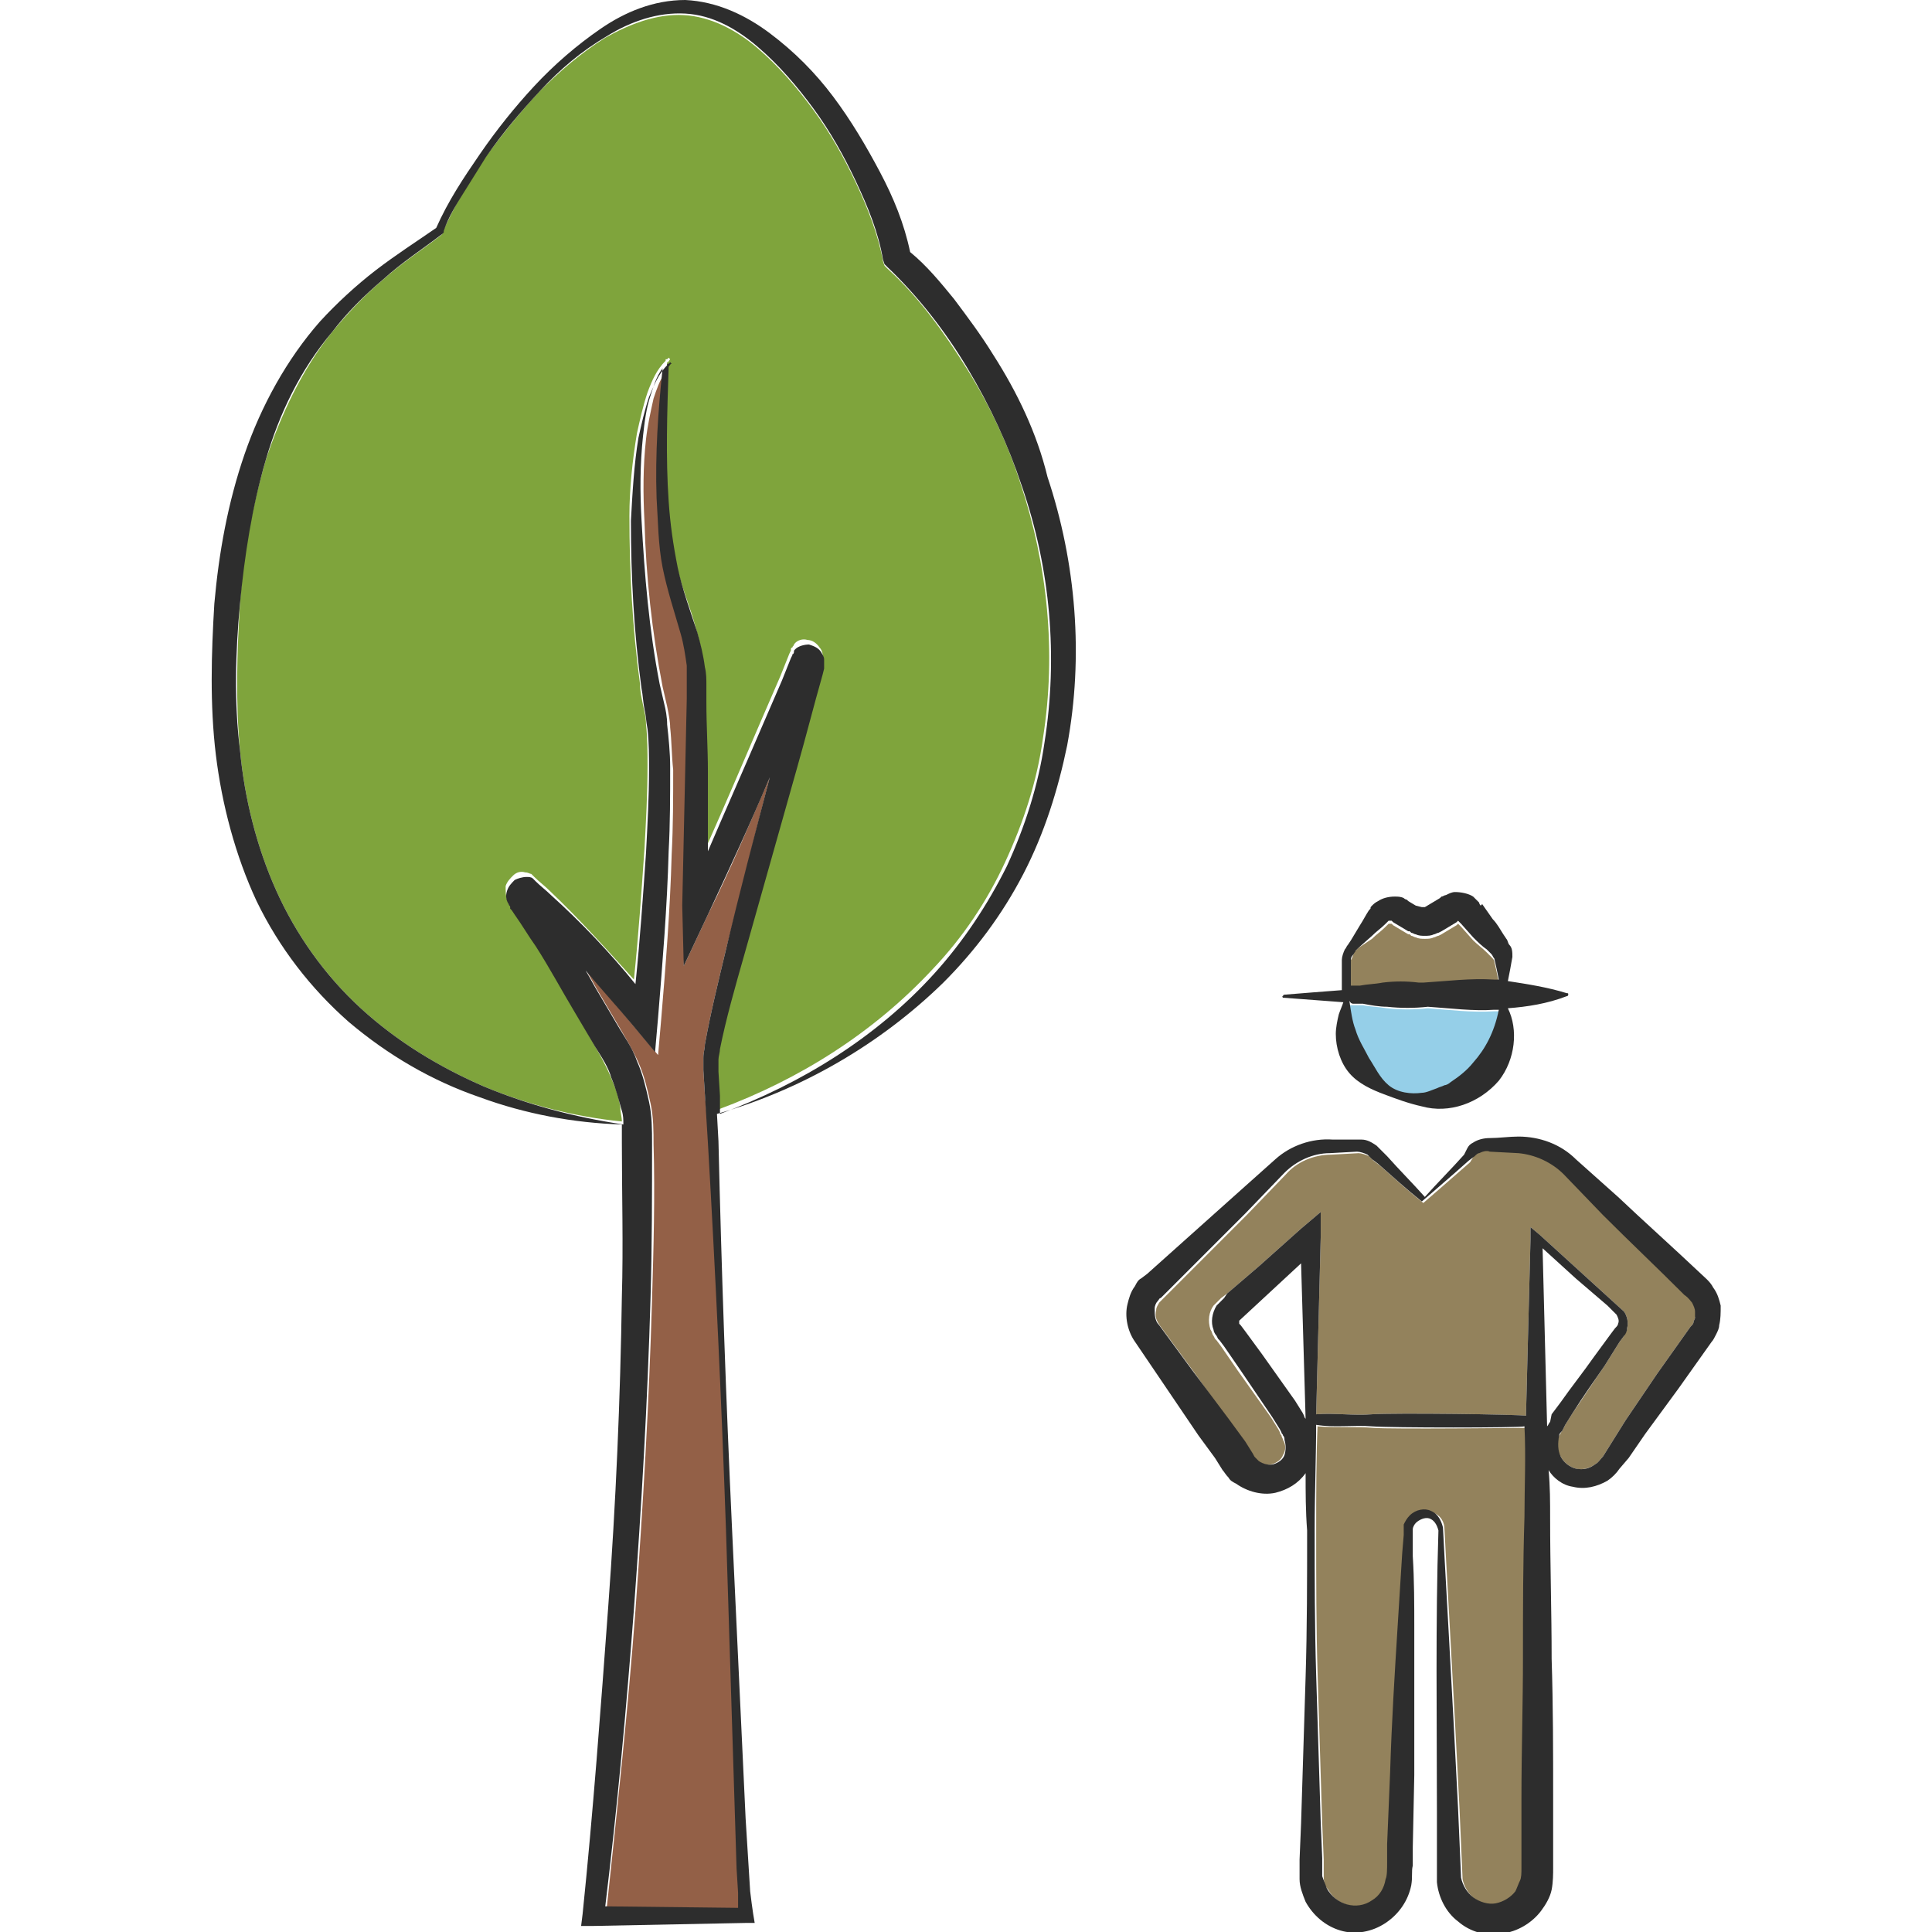 <?xml version="1.0" encoding="utf-8"?>
<!-- Generator: Adobe Illustrator 24.1.2, SVG Export Plug-In . SVG Version: 6.00 Build 0)  -->
<svg version="1.1" id="Layer_1" xmlns="http://www.w3.org/2000/svg" xmlns:xlink="http://www.w3.org/1999/xlink" x="0px" y="0px"
	 viewBox="0 0 128 128" style="enable-background:new 0 0 128 128;" xml:space="preserve">
<style type="text/css">
	.st0{fill:#936047;}
	.st1{fill:#95CFE8;}
	.st2{fill:#93825C;}
	.st3{fill:#7FA43C;}
	.st4{fill:#2D2D2D;}
</style>
<g>
	<path class="st0" d="M46.7,72.5l-0.1-1.6c0-0.3,0-0.5,0-0.8c0-0.4,0.1-0.6,0.1-0.9c0.4-2.2,0.9-4.2,1.4-6.3c1-3.8,1.9-7.6,2.9-11.4
		c-1.3,3-2.6,6.1-4.1,9.1L45.3,64l0.1-3.8l0.2-9.1l0.1-4.6l0-1.1c0-0.4,0-0.7,0-1.1c-0.1-0.7-0.2-1.4-0.4-2.1
		c-0.4-1.4-0.9-2.9-1.2-4.4c-0.3-1.5-0.4-3.1-0.4-4.6c-0.1-2.9,0.1-5.8,0.4-8.6c-0.4,0.6-0.6,1.2-0.8,1.8c-0.2,0.9-0.4,1.8-0.5,2.7
		c-0.2,1.8-0.2,3.6-0.1,5.5c0.1,3.6,0.5,7.3,1.2,10.9l0.3,1.3c0.1,0.5,0.2,1,0.2,1.4c0.1,0.9,0.1,1.9,0.2,2.8c0,1.9,0,3.7-0.1,5.6
		c-0.1,3.7-0.4,7.4-0.7,11l-0.2,2.3L42,68c-1-1.2-2-2.4-3.1-3.6c0.3,0.5,0.5,0.9,0.8,1.4L41,68c0.4,0.7,0.9,1.5,1.3,2.4
		c0.4,0.9,0.6,1.8,0.8,2.7c0.2,0.9,0.2,1.9,0.2,2.7c0.1,3.4,0,6.9-0.1,10.3c-0.2,6.9-0.6,13.7-1.1,20.6c-0.5,6.6-1.2,13.1-1.9,19.7
		l8.8,0.1l0-0.2l0-0.8l-0.1-1.6l-0.1-3.2l-0.2-6.4l-0.4-12.8c-0.3-8.6-0.7-17.1-1.2-25.7L46.7,72.5z"/>
	<path class="st1" d="M90.7,70.2c0.3,0.6,0.6,1.3,1.3,1.8c0.6,0.5,1.4,0.6,2.2,0.5c0.4-0.1,0.7-0.2,1-0.3c0.2-0.1,0.3-0.2,0.5-0.2
		c0.1-0.1,0.3-0.2,0.4-0.2c0.6-0.3,1.1-0.8,1.5-1.3c0.8-0.9,1.4-2,1.7-3.5c-0.1,0-0.2,0-0.3,0c-1.5,0.1-3-0.1-4.4-0.2
		c-0.9,0.1-1.8,0.1-2.7,0c-0.6-0.1-1.1-0.1-1.6-0.2c-0.2,0-0.4,0-0.6,0c-0.1,0-0.2,0-0.3,0c0.1,0.7,0.2,1.4,0.4,1.9
		C90.1,69,90.4,69.6,90.7,70.2z"/>
	<path class="st2" d="M89.7,65.5c0.1,0,0.3,0,0.4,0c0.5-0.1,1-0.2,1.5-0.2c0.8-0.1,1.6-0.1,2.4,0c0.1,0,0.1,0,0.2,0c0,0,0.1,0,0.1,0
		c1.6-0.1,3.1-0.3,4.7-0.2c0.1,0,0.2,0,0.3,0c-0.1-0.5-0.2-1-0.3-1.4c0-0.1-0.1-0.2-0.2-0.3c0,0-0.1-0.1-0.1-0.1
		c-0.1-0.1-0.1-0.1-0.2-0.2c-0.3-0.3-0.6-0.5-0.9-0.8l-0.8-0.9l-0.1-0.1c0,0-0.1-0.1-0.1-0.1c0,0,0,0,0,0c0,0,0,0,0,0l0,0
		c0,0,0,0,0,0l-0.1,0.1L96,61.6l-0.5,0.3L95.3,62c-0.1,0-0.2,0.1-0.3,0.1c-0.2,0.1-0.4,0.1-0.6,0.1c-0.2,0-0.4,0-0.6-0.1
		c-0.1,0-0.2-0.1-0.3-0.1l-0.1-0.1l-0.1,0l-0.5-0.3l-0.5-0.3l-0.1-0.1c0,0,0,0,0,0c0,0,0,0,0,0c0,0,0,0-0.1,0c0,0,0,0-0.1,0
		c0,0,0,0-0.1,0.1l-0.1,0.1c-0.3,0.3-0.6,0.5-0.9,0.8L90,62.8L89.8,63c-0.1,0-0.1,0.1-0.1,0.2c-0.1,0.1-0.1,0.3-0.2,0.4
		c0,0.6,0,1.3,0,1.9C89.6,65.5,89.6,65.5,89.7,65.5z"/>
	<path class="st3" d="M64.1,24.5c-1.5-2.4-3.2-4.8-5.3-6.7l-0.2-0.2l-0.1-0.3c-0.3-1.7-1-3.5-1.8-5.2c-0.8-1.7-1.7-3.3-2.8-4.8
		c-1.1-1.5-2.3-2.9-3.7-4.1C48.8,2,47.1,1.1,45.3,1c-1.8-0.1-3.6,0.6-5.2,1.5c-1.6,1-3,2.2-4.4,3.6c-1.3,1.4-2.5,2.9-3.6,4.4
		c-0.5,0.8-1.1,1.6-1.5,2.4c-0.5,0.8-0.9,1.7-1.3,2.5l0,0.1l-0.1,0.1c-1.3,1-2.7,1.9-3.9,3C24.1,19.6,23,20.8,22,22
		c-2,2.5-3.4,5.5-4.4,8.5c-0.9,3.1-1.5,6.3-1.7,9.5c-0.2,3.2-0.3,6.5,0,9.7c0.3,3.2,1.1,6.4,2.4,9.3c1.3,2.9,3.2,5.6,5.6,7.8
		c2.4,2.2,5.2,3.9,8.2,5.2c2.9,1.2,6,2,9.1,2.3c0-0.3-0.1-0.6-0.1-0.9c-0.1-0.8-0.4-1.5-0.7-2.2c-0.3-0.7-0.7-1.4-1.1-2.1L38,66.8
		c-0.8-1.5-1.7-3-2.6-4.4c-0.4-0.7-0.9-1.4-1.4-2.1L33.8,60l-0.1-0.1l0-0.1l0,0c0-0.1-0.1-0.1-0.1-0.2c-0.1-0.2-0.1-0.6-0.1-0.9
		c0.1-0.3,0.3-0.5,0.5-0.7c0.2-0.2,0.5-0.3,0.8-0.2c0.2,0,0.3,0.1,0.4,0.1c0.1,0.1,0.2,0.2,0.2,0.2c0.3,0.3,0.7,0.6,1,0.9
		c2,1.9,3.8,3.9,5.6,5.9c0.3-2.9,0.5-5.8,0.7-8.7c0.1-1.8,0.2-3.6,0.2-5.5c0-0.9,0-1.8-0.1-2.7c0-0.5-0.1-0.8-0.2-1.3
		c-0.1-0.5-0.2-0.9-0.2-1.4c-0.5-3.7-0.7-7.4-0.7-11.1c0-1.8,0.2-3.7,0.5-5.5c0.2-0.9,0.4-1.8,0.7-2.7c0.3-0.8,0.6-1.5,1.2-2.1
		c0,0,0-0.1,0-0.1l0.1,0c0,0,0.1-0.1,0.1-0.1l0.1,0.1c-0.1,0.1-0.1,0.2-0.2,0.2c-0.1,3-0.2,5.9,0,8.9c0.1,1.5,0.3,3,0.6,4.4
		c0.3,1.5,0.9,2.8,1.3,4.3c0.2,0.7,0.4,1.5,0.5,2.3c0,0.4,0.1,0.8,0.1,1.2l0,1.1c0,1.5,0.1,3,0.1,4.6c0,1.8,0,3.5,0,5.3
		c1.2-2.7,2.4-5.5,3.6-8.3l1.3-3l0.6-1.5l0.1-0.2l0-0.1c0,0,0-0.1,0.1-0.1c0-0.1,0.1-0.1,0.1-0.2c0.2-0.3,0.6-0.4,0.9-0.3
		c0.3,0,0.6,0.2,0.8,0.5c0.1,0.1,0.2,0.3,0.2,0.5c0,0.1,0,0.2,0,0.2c0,0.1,0,0.2,0,0.2l0,0.2l-0.1,0.4c-0.5,2.1-1.1,4.2-1.7,6.2
		l-3.5,12.4c-0.6,2.1-1.2,4.1-1.6,6.2c0,0.2-0.1,0.5-0.1,0.7c0,0.2,0,0.5,0,0.8l0.1,1.6l0,1.2c5.4-2,10.3-5.1,14.2-9.3
		c2-2.1,3.6-4.5,4.8-7.1c1.2-2.6,2.1-5.3,2.5-8.2c0.9-5.7,0.3-11.5-1.5-16.9C66.8,29.5,65.6,26.9,64.1,24.5z"/>
	<path class="st4" d="M65.8,23.5c-0.8-1.3-1.7-2.5-2.6-3.7c-0.9-1.1-1.8-2.2-2.9-3.1c-0.4-1.9-1.1-3.6-2-5.3c-0.9-1.7-1.9-3.4-3.1-5
		c-1.2-1.6-2.6-3-4.2-4.2C49.4,1,47.5,0.1,45.4,0c-2.1,0-4,0.8-5.6,1.9c-1.6,1.1-3.1,2.4-4.4,3.8c-1.3,1.4-2.5,2.9-3.6,4.5
		c-1.1,1.6-2.1,3.1-2.9,4.9c-1.3,0.9-2.7,1.8-4,2.8c-1.3,1-2.6,2.2-3.7,3.4c-2.2,2.5-3.9,5.6-5,8.8c-1.1,3.2-1.7,6.5-2,9.9
		c-0.2,3.3-0.3,6.7,0.1,10c0.4,3.3,1.3,6.7,2.7,9.7c1.5,3.1,3.6,5.8,6.1,8c2.6,2.2,5.5,3.9,8.7,5c3,1.1,6.2,1.7,9.4,1.8
		c0,0.4,0,0.8,0,1.2c0,3.4,0.1,6.8,0,10.2c-0.1,6.8-0.4,13.7-0.9,20.5c-0.5,6.8-1,13.6-1.7,20.4l-0.1,0.8l0.8,0l10.1-0.2l0.6,0
		l-0.1-0.6l-0.1-0.7l-0.1-0.8l-0.1-1.6l-0.2-3.2l-0.3-6.4c-0.2-4.3-0.4-8.6-0.6-12.8c-0.4-8.6-0.7-17.1-0.9-25.7l-0.1-1.8
		c5.6-1.6,10.8-4.6,15-8.7c2.1-2.1,3.9-4.5,5.3-7.2c1.4-2.7,2.3-5.6,2.9-8.5c1.1-5.9,0.6-12.1-1.3-17.8C68.7,28.7,67.4,26,65.8,23.5
		z M48.1,101.4l0.4,12.8l0.2,6.4l0.1,3.2l0.1,1.6l0,0.8l0,0.2l-8.8-0.1c0.8-6.6,1.4-13.1,1.9-19.7c0.5-6.8,0.9-13.7,1.1-20.6
		c0.1-3.4,0.1-6.9,0.1-10.3c0-0.8,0-1.8-0.2-2.7c-0.2-0.9-0.4-1.8-0.8-2.7c-0.3-0.9-0.9-1.7-1.3-2.4l-1.3-2.2
		c-0.3-0.5-0.5-0.9-0.8-1.4c1,1.2,2.1,2.4,3.1,3.6l1.5,1.8l0.2-2.3c0.3-3.7,0.6-7.3,0.7-11c0.1-1.8,0.1-3.7,0.1-5.6
		c0-0.9-0.1-1.9-0.2-2.8c0-0.5-0.1-1-0.2-1.4l-0.3-1.3c-0.7-3.6-1-7.2-1.2-10.9c-0.1-1.8-0.1-3.6,0.1-5.5c0.1-0.9,0.2-1.8,0.5-2.7
		c0.2-0.6,0.4-1.3,0.8-1.8c-0.3,2.8-0.5,5.7-0.4,8.6c0.1,1.5,0.1,3.1,0.4,4.6c0.3,1.5,0.8,3,1.2,4.4c0.2,0.7,0.3,1.4,0.4,2.1
		c0,0.4,0,0.7,0,1.1l0,1.1l-0.1,4.6l-0.2,9.1L45.3,64l1.6-3.4c1.4-3,2.8-6,4.1-9.1c-1,3.8-2,7.6-2.9,11.4c-0.5,2.1-1,4.1-1.4,6.3
		c0,0.3-0.1,0.5-0.1,0.9c0,0.3,0,0.5,0,0.8l0.1,1.6l0.2,3.2C47.4,84.3,47.8,92.8,48.1,101.4z M69.2,49.2c-0.4,2.8-1.3,5.6-2.5,8.2
		c-1.3,2.6-2.9,5-4.8,7.1c-3.8,4.2-8.8,7.3-14.2,9.3l0-1.2l-0.1-1.6c0-0.3,0-0.6,0-0.8c0-0.2,0.1-0.5,0.1-0.7c0.4-2,1-4.1,1.6-6.2
		l3.5-12.4c0.6-2.1,1.1-4.1,1.7-6.2l0.1-0.4l0-0.2c0,0,0-0.1,0-0.2c0-0.1,0-0.2,0-0.2c0-0.2-0.1-0.3-0.2-0.5
		c-0.2-0.3-0.5-0.4-0.8-0.5c-0.3,0-0.7,0.1-0.9,0.3c-0.1,0.1-0.1,0.1-0.1,0.2c0,0.1-0.1,0.2-0.1,0.1l0,0.1l-0.1,0.2l-0.6,1.5l-1.3,3
		c-1.2,2.8-2.4,5.5-3.6,8.3c0-1.8,0-3.5,0-5.3c0-1.5-0.1-3-0.1-4.6l0-1.1c0-0.4,0-0.8-0.1-1.2c-0.1-0.8-0.3-1.6-0.5-2.3
		c-0.5-1.5-1-2.9-1.3-4.3c-0.3-1.5-0.5-2.9-0.6-4.4c-0.2-2.9-0.1-5.9,0-8.9c0.1-0.1,0.1-0.2,0.2-0.2l-0.1-0.1c0,0-0.1,0.1-0.1,0.1
		l-0.1,0c0,0,0,0.1,0,0.1c-0.6,0.6-0.9,1.4-1.2,2.1c-0.3,0.9-0.5,1.8-0.7,2.7c-0.3,1.8-0.4,3.7-0.5,5.5c0,3.7,0.2,7.4,0.7,11.1
		c0.1,0.5,0.1,0.9,0.2,1.4c0.1,0.4,0.1,0.8,0.2,1.3c0.1,0.9,0.1,1.8,0.1,2.7c0,1.8-0.1,3.6-0.2,5.5c-0.2,2.9-0.4,5.8-0.7,8.7
		c-1.7-2.1-3.6-4.1-5.6-5.9c-0.3-0.3-0.7-0.6-1-0.9c0,0-0.1-0.1-0.2-0.2c-0.1-0.1-0.3-0.1-0.4-0.1c-0.3,0-0.6,0.1-0.8,0.2
		c-0.2,0.2-0.4,0.4-0.5,0.7c-0.1,0.3-0.1,0.6,0.1,0.9c0,0.1,0.1,0.1,0.1,0.2l0,0l0,0.1l0.1,0.1l0.2,0.3c0.5,0.7,0.9,1.4,1.4,2.1
		c0.9,1.4,1.7,2.9,2.6,4.4l1.3,2.2c0.5,0.8,0.9,1.4,1.1,2.1c0.3,0.7,0.5,1.5,0.7,2.2c0.1,0.3,0.1,0.6,0.1,0.9C38,74,35,73.2,32.1,72
		c-3-1.3-5.8-3-8.2-5.2c-2.4-2.2-4.3-4.9-5.6-7.8c-1.3-2.9-2.1-6.1-2.4-9.3c-0.4-3.2-0.3-6.5,0-9.7c0.3-3.2,0.8-6.4,1.7-9.5
		c0.9-3.1,2.3-6,4.4-8.5c1-1.3,2.1-2.4,3.4-3.5c1.2-1.1,2.6-2,3.9-3l0.1-0.1l0-0.1c0.3-0.9,0.8-1.7,1.3-2.5c0.5-0.8,1-1.6,1.5-2.4
		c1.1-1.6,2.3-3,3.6-4.4c1.3-1.4,2.7-2.6,4.4-3.6c1.6-1,3.4-1.6,5.2-1.5c1.8,0.1,3.4,1,4.8,2.2c1.4,1.2,2.6,2.6,3.7,4.1
		c1.1,1.5,2,3.1,2.8,4.8c0.8,1.7,1.5,3.4,1.8,5.2l0.1,0.3l0.2,0.2c2,1.9,3.8,4.2,5.3,6.7c1.5,2.5,2.7,5.1,3.6,7.8
		C69.6,37.7,70.1,43.5,69.2,49.2z"/>
	<path class="st4" d="M85,66.1c1.3,0.1,2.6,0.2,4,0.3c-0.1,0.3-0.2,0.5-0.3,0.8c-0.1,0.4-0.2,0.9-0.2,1.3c0,0.9,0.3,1.9,0.9,2.6
		c0.6,0.7,1.5,1.1,2.3,1.4c0.8,0.3,1.6,0.6,2.5,0.8c1.8,0.5,3.8-0.2,5.1-1.7c1.1-1.4,1.3-3.4,0.6-4.8c1.3-0.1,2.6-0.3,3.9-0.8
		c0,0,0.1,0,0.1-0.1c0-0.1,0-0.1-0.1-0.1c-1.3-0.4-2.6-0.6-3.9-0.8c0.1-0.5,0.2-1,0.3-1.6c0-0.3,0-0.6-0.2-0.8
		c-0.1-0.1-0.1-0.3-0.2-0.4l-0.2-0.3c-0.2-0.3-0.4-0.7-0.7-1l-0.7-1L98.1,60c0,0-0.1-0.1-0.1-0.2c-0.1-0.1-0.3-0.3-0.4-0.4
		c-0.3-0.2-0.8-0.3-1.2-0.3c-0.2,0-0.4,0.1-0.6,0.2c-0.1,0-0.2,0.1-0.3,0.1l-0.1,0.1l-0.5,0.3l-0.5,0.3l-0.1,0l0,0l0,0c0,0,0,0,0,0
		c0,0,0,0,0,0l0,0l0,0l-0.1,0L93.8,60l-0.5-0.3l-0.1-0.1c-0.1,0-0.2-0.1-0.2-0.1c-0.2-0.1-0.4-0.1-0.6-0.1c-0.4,0-0.8,0.1-1.1,0.3
		c-0.2,0.1-0.3,0.2-0.4,0.3c-0.1,0.1-0.1,0.1-0.1,0.2l-0.1,0.1c-0.2,0.3-0.4,0.7-0.6,1l-0.6,1l-0.2,0.3c-0.1,0.1-0.1,0.2-0.2,0.3
		c-0.1,0.2-0.2,0.5-0.2,0.7c0,0.7,0,1.3,0,2c-1.3,0.1-2.6,0.2-3.8,0.3c0,0-0.1,0-0.1,0.1C84.9,66,85,66.1,85,66.1z M89.5,63.6
		c0-0.2,0.1-0.3,0.2-0.4c0-0.1,0.1-0.1,0.1-0.2l0.2-0.2l0.9-0.8c0.3-0.3,0.6-0.5,0.9-0.8l0.1-0.1c0,0,0.1-0.1,0.1-0.1
		c0,0,0.1,0,0.1,0c0,0,0.1,0,0.1,0c0,0,0,0,0,0c0,0,0,0,0,0l0.1,0.1l0.5,0.3l0.5,0.3l0.1,0l0.1,0.1c0.1,0,0.2,0.1,0.3,0.1
		c0.2,0.1,0.4,0.1,0.6,0.1c0.2,0,0.4,0,0.6-0.1c0.1,0,0.2-0.1,0.3-0.1l0.2-0.1l0.5-0.3l0.5-0.3l0.1-0.1c0,0,0,0,0,0l0,0c0,0,0,0,0,0
		c0,0,0,0,0,0c0,0,0,0,0.1,0.1l0.1,0.1l0.8,0.9c0.3,0.3,0.6,0.6,0.9,0.8c0.1,0.1,0.1,0.1,0.2,0.2c0,0,0.1,0.1,0.1,0.1
		c0.1,0.1,0.1,0.2,0.2,0.3c0.1,0.4,0.2,0.9,0.3,1.4c-0.1,0-0.2,0-0.3,0c-1.6-0.1-3.1,0.1-4.7,0.2c0,0-0.1,0-0.1,0
		c-0.1,0-0.1,0-0.2,0c-0.8-0.1-1.6-0.1-2.4,0c-0.5,0.1-1,0.1-1.5,0.2c-0.1,0-0.3,0-0.4,0c-0.1,0-0.1,0-0.2,0
		C89.5,64.9,89.5,64.2,89.5,63.6z M89.7,66.5c0.2,0,0.4,0,0.6,0c0.5,0.1,1.1,0.2,1.6,0.2c0.9,0.1,1.8,0.1,2.7,0
		c1.5,0.1,3,0.3,4.4,0.2c0.1,0,0.2,0,0.3,0c-0.3,1.5-0.9,2.6-1.7,3.5c-0.4,0.5-0.9,0.9-1.5,1.3c-0.1,0.1-0.3,0.2-0.4,0.2
		c-0.2,0.1-0.3,0.1-0.5,0.2c-0.3,0.1-0.7,0.3-1,0.3c-0.7,0.1-1.6,0-2.2-0.5c-0.6-0.5-0.9-1.2-1.3-1.8c-0.3-0.6-0.7-1.2-0.9-1.9
		c-0.2-0.5-0.3-1.2-0.4-1.9C89.5,66.5,89.6,66.5,89.7,66.5z"/>
	<path class="st2" d="M91,94.6c-1.2-0.1-2.5,0-3.7-0.1v-0.3c-0.1,2.4-0.1,4.8-0.1,7.2c0,3.2,0,6.5,0.1,9.7l0.3,9.7l0.1,2.4l0,0.6
		c0,0.2,0,0.4,0,0.6c0,0.3,0.1,0.6,0.3,0.8c0.6,1.1,2,1.4,3,0.8c0.5-0.3,0.8-0.8,0.9-1.4c0-0.2,0-0.7,0.1-1.1l0-1.2l0.2-4.8
		c0.1-3.2,0.3-6.4,0.5-9.7c0.1-1.6,0.2-3.2,0.3-4.8l0.1-1.2l0-0.3l0-0.2c0-0.1,0-0.1,0-0.2c0.1-0.2,0.2-0.5,0.4-0.6
		c0.4-0.4,0.9-0.4,1.4-0.3c0.6,0.2,0.8,0.7,0.8,1.1c0,0.3,0.7,12.5,1,18.6l0.2,4.6c0.1,0.5,0.4,1,0.8,1.3c0.4,0.3,1,0.5,1.5,0.4
		c0.5-0.1,1-0.4,1.3-0.8c0.2-0.2,0.3-0.4,0.3-0.7c0.1-0.3,0.1-0.5,0.1-0.9c0-1.5,0-3.1,0-4.6c0-3.1,0-6.2,0.1-9.3
		c0-3.1,0.1-6.2,0.1-9.3c0-2,0.1-4,0.1-6C100.8,94.6,92.2,94.7,91,94.6z"/>
	<path class="st2" d="M112.1,86.2c-0.1-0.2-0.2-0.3-0.5-0.5c-1.8-1.7-3.6-3.5-5.4-5.3l-2.6-2.7c-0.8-0.8-1.8-1.3-3-1.4l-1.9-0.1
		c-0.2,0-0.5,0-0.7,0.1c-0.1,0.1-0.2,0.1-0.3,0.2L97.4,77c-0.9,0.8-3.1,2.7-3.1,2.7c-1-0.8-2-1.7-2.9-2.5l-0.4-0.3
		c-0.1-0.1-0.2-0.2-0.3-0.3c-0.2-0.1-0.5-0.2-0.7-0.2l-1.8,0.1c-1.2,0-2.3,0.5-3,1.3l-2.6,2.7l-5.3,5.3l-0.3,0.3
		c-0.1,0.1-0.1,0.1-0.2,0.2c-0.1,0.2-0.2,0.3-0.2,0.5c-0.1,0.4,0,0.7,0.3,1.1l2.2,3l2.2,3.1l1.1,1.5l0.5,0.8
		c0.1,0.2,0.2,0.2,0.2,0.3c0.1,0.1,0.1,0.1,0.2,0.2c0.3,0.2,0.7,0.3,1,0.2c0.3-0.1,0.6-0.3,0.7-0.6c0.2-0.3,0.2-0.7,0-1
		c0-0.1-0.1-0.2-0.1-0.3c0,0-0.1-0.1-0.1-0.2l-0.1-0.2l-0.5-0.8L82,90.8l-1.1-1.6l-0.3-0.4l-0.1-0.1l-0.1-0.2
		c-0.1-0.1-0.1-0.3-0.2-0.4c-0.2-0.6-0.1-1.2,0.2-1.6c0.1-0.1,0.2-0.2,0.3-0.3l0.2-0.2l0.4-0.3l0.7-0.6l1.4-1.2l2.8-2.5l1.3-1.1
		l0,1.7c-0.1,3.9-0.2,7.8-0.3,11.7c1.2-0.1,2.5,0.1,3.7,0c1.2-0.1,9.8,0,10.2,0.1c0.1-3.9,0.2-7.8,0.3-11.7l0-0.8l0.6,0.5l5.6,5.1
		c0.2,0.3,0.3,0.7,0.2,1.1c0,0.2-0.2,0.4-0.2,0.5l-0.3,0.4l-1,1.6c-0.7,1-1.4,2.1-2.1,3.1l-0.5,0.8l-0.2,0.4
		c-0.1,0.1-0.1,0.2-0.2,0.3c-0.2,0.5-0.2,1,0.1,1.4c0.2,0.4,0.6,0.7,1,0.8c0.4,0.1,0.9,0,1.3-0.3c0.2-0.1,0.3-0.3,0.5-0.5l0.5-0.8
		l1-1.6l2.1-3.1l2.2-3.1c0.1-0.1,0.2-0.2,0.2-0.3c0-0.1,0.1-0.2,0.1-0.3c0.1-0.2,0.1-0.4,0-0.6C112.3,86.6,112.2,86.4,112.1,86.2z"
		/>
	<path class="st4" d="M113.5,85.3c-0.2-0.4-0.6-0.7-0.8-0.9c-1.8-1.7-3.7-3.4-5.5-5.1l-2.8-2.5c-1-1-2.4-1.5-3.8-1.5
		c-0.6,0-1.3,0.1-1.9,0.1c-0.4,0-0.8,0.1-1.1,0.3c-0.2,0.1-0.3,0.2-0.4,0.4L97,76.5c-0.8,0.9-1.8,1.9-2.6,2.8
		c-0.8-0.9-1.7-1.8-2.5-2.7l-0.3-0.3c-0.1-0.1-0.2-0.2-0.4-0.4c-0.3-0.2-0.6-0.4-1-0.4c-0.2,0-0.4,0-0.5,0l-0.5,0l-0.9,0
		c-1.4-0.1-2.8,0.4-3.8,1.3l-2.8,2.5L76,84.4l-0.4,0.3c-0.2,0.1-0.3,0.3-0.4,0.5c-0.3,0.4-0.4,0.8-0.5,1.2c-0.2,0.8,0,1.8,0.5,2.5
		l2.1,3.1l2.1,3.1l1.1,1.5l0.5,0.8c0.1,0.1,0.2,0.3,0.4,0.5c0.1,0.2,0.3,0.3,0.5,0.4c0.7,0.5,1.7,0.8,2.6,0.6c0.8-0.2,1.5-0.6,2-1.3
		c0,1.3,0,2.5,0.1,3.8c0,3.2,0,6.5-0.1,9.7l-0.3,9.7l-0.1,2.4l0,0.6c0,0.2,0,0.4,0,0.7c0,0.5,0.2,1,0.4,1.5c0.5,0.9,1.3,1.6,2.3,1.9
		c1,0.3,2.1,0.1,3-0.5c0.9-0.6,1.5-1.5,1.7-2.5c0.1-0.6,0-0.9,0.1-1.3l0-1.2l0.1-4.8c0-3.2,0-6.5,0-9.7c0-1.6,0-3.2-0.1-4.8l0-1.2
		l0-0.3c0-0.1,0-0.2,0-0.3c0-0.1,0.1-0.3,0.2-0.4c0.2-0.2,0.6-0.4,0.9-0.3c0.3,0.1,0.5,0.4,0.6,0.8h0c-0.2,6.2-0.1,12.4-0.1,18.6
		l0,2.3l0,1.2l0,0.6c0,0.2,0,0.4,0,0.6c0.1,1,0.6,2,1.4,2.6c0.8,0.7,1.9,1,2.9,0.8c1-0.1,2-0.7,2.6-1.5c0.3-0.4,0.6-0.9,0.7-1.4
		c0.1-0.5,0.1-1.1,0.1-1.4c0-1.5,0-3.1,0-4.6c0-3.1,0-6.2-0.1-9.3c0-3.1-0.1-6.2-0.1-9.3c0-1.1,0-2.1-0.1-3.2c0.3,0.5,0.9,1,1.6,1.1
		c0.8,0.2,1.6,0,2.3-0.4c0.3-0.2,0.6-0.5,0.8-0.8l0.6-0.7L109,95l2.2-3l2.2-3.1c0.1-0.1,0.2-0.3,0.3-0.5c0.1-0.2,0.2-0.4,0.2-0.6
		c0.1-0.4,0.1-0.8,0.1-1.3C113.9,86.1,113.8,85.7,113.5,85.3z M86.4,93.8l-0.1-0.2l-0.5-0.8l-2.2-3.1l-1.1-1.5l-0.3-0.4l-0.1-0.1
		c0,0,0,0,0,0c0,0,0,0,0,0c0,0,0-0.1,0-0.2l4.1-3.8c0.1,3.4,0.2,6.8,0.3,10.3C86.4,93.9,86.4,93.8,86.4,93.8z M101,100.5
		c-0.1,3.1-0.1,6.2-0.1,9.3c0,3.1-0.1,6.2-0.1,9.3c0,1.5,0,3.1,0,4.6c0,0.4,0,0.7-0.1,0.9c-0.1,0.2-0.2,0.5-0.3,0.7
		c-0.3,0.4-0.8,0.7-1.3,0.8c-0.5,0.1-1.1-0.1-1.5-0.4c-0.4-0.3-0.7-0.8-0.8-1.3l-0.2-4.6c-0.3-6.2-1-18.3-1-18.6
		c-0.1-0.4-0.3-0.9-0.8-1.1c-0.4-0.2-1-0.1-1.4,0.3c-0.2,0.2-0.3,0.4-0.4,0.6c0,0.1,0,0.1,0,0.2l0,0.2l0,0.3l-0.1,1.2
		c-0.1,1.6-0.2,3.2-0.3,4.8c-0.2,3.2-0.4,6.4-0.5,9.7l-0.2,4.8l0,1.2c0,0.4,0,0.9-0.1,1.1c-0.1,0.6-0.4,1.1-0.9,1.4
		c-1,0.7-2.4,0.3-3-0.8c-0.1-0.3-0.2-0.5-0.3-0.8c0-0.1,0-0.4,0-0.6l0-0.6l-0.1-2.4l-0.3-9.7c-0.1-3.2-0.1-6.5-0.1-9.7
		c0-2.4,0.1-4.8,0.1-7.2v0.3c1.2,0.2,2.5,0,3.7,0.1c1.2,0.1,9.8,0.1,10.1,0C101.1,96.5,101,98.5,101,100.5z M102.7,94.2
		c-0.1,0.1-0.1,0.2-0.2,0.3c-0.1-3.9-0.2-7.9-0.3-11.8l2.2,2l1.4,1.2l0.7,0.6l0.3,0.3L107,87c0,0,0.1,0.1,0.1,0.1
		c0.1,0.2,0.2,0.4,0.1,0.6c0,0.1-0.1,0.2-0.2,0.3l-0.3,0.4l-1.1,1.5c-0.7,1-1.5,2-2.2,3l-0.6,0.8L102.7,94.2z M112.3,87.3
		c0,0.1-0.1,0.2-0.1,0.3c0,0.1-0.1,0.2-0.2,0.3l-2.2,3.1l-2.1,3.1l-1,1.6l-0.5,0.8c-0.2,0.2-0.3,0.4-0.5,0.5
		c-0.4,0.3-0.8,0.4-1.3,0.3c-0.4-0.1-0.8-0.4-1-0.8c-0.2-0.4-0.2-0.9-0.1-1.4c0-0.1,0.1-0.2,0.2-0.3l0.2-0.4l0.5-0.8
		c0.7-1.1,1.4-2.1,2.1-3.1l1-1.6l0.3-0.4c0.1-0.1,0.2-0.3,0.2-0.5c0.1-0.4,0-0.8-0.2-1.1l-5.6-5.1l-0.6-0.5l0,0.8
		c-0.1,3.9-0.2,7.8-0.3,11.7c-0.3-0.1-8.9-0.2-10.2-0.1c-1.2,0.1-2.5-0.1-3.7,0c0.1-3.9,0.2-7.8,0.3-11.7l0-1.7l-1.3,1.1l-2.8,2.5
		l-1.4,1.2l-0.7,0.6L81.1,86l-0.2,0.2c-0.1,0.1-0.2,0.2-0.3,0.3c-0.3,0.5-0.4,1.1-0.2,1.6c0,0.1,0.1,0.3,0.2,0.4l0.1,0.2l0.1,0.1
		l0.3,0.4l1.1,1.6l2.1,3.1l0.5,0.8l0.1,0.2c0,0.1,0.1,0.1,0.1,0.2c0.1,0.1,0.1,0.2,0.1,0.3c0.1,0.3,0.1,0.7,0,1
		c-0.1,0.3-0.4,0.5-0.7,0.6c-0.3,0.1-0.7,0-1-0.2c-0.1-0.1-0.1-0.1-0.2-0.2c-0.1-0.1-0.1-0.1-0.2-0.3l-0.5-0.8l-1.1-1.5L79,90.8
		l-2.2-3c-0.3-0.3-0.3-0.7-0.3-1.1c0-0.2,0.1-0.4,0.2-0.5c0.1-0.1,0.1-0.2,0.2-0.2l0.3-0.3l5.3-5.3l2.6-2.7c0.8-0.8,1.9-1.3,3-1.3
		l1.8-0.1c0.2,0,0.5,0.1,0.7,0.2c0.1,0.1,0.2,0.2,0.3,0.3l0.4,0.3c0.9,0.8,1.9,1.7,2.9,2.5c0,0,2.1-1.8,3.1-2.7l0.4-0.3
		c0.1-0.1,0.2-0.2,0.3-0.2c0.2-0.1,0.5-0.2,0.7-0.1l1.9,0.1c1.1,0.1,2.2,0.6,3,1.4l2.6,2.7c1.8,1.8,3.6,3.5,5.4,5.3
		c0.3,0.2,0.4,0.4,0.5,0.5c0.1,0.2,0.2,0.4,0.2,0.6C112.3,87,112.3,87.2,112.3,87.3z"/>
</g>
</svg>
